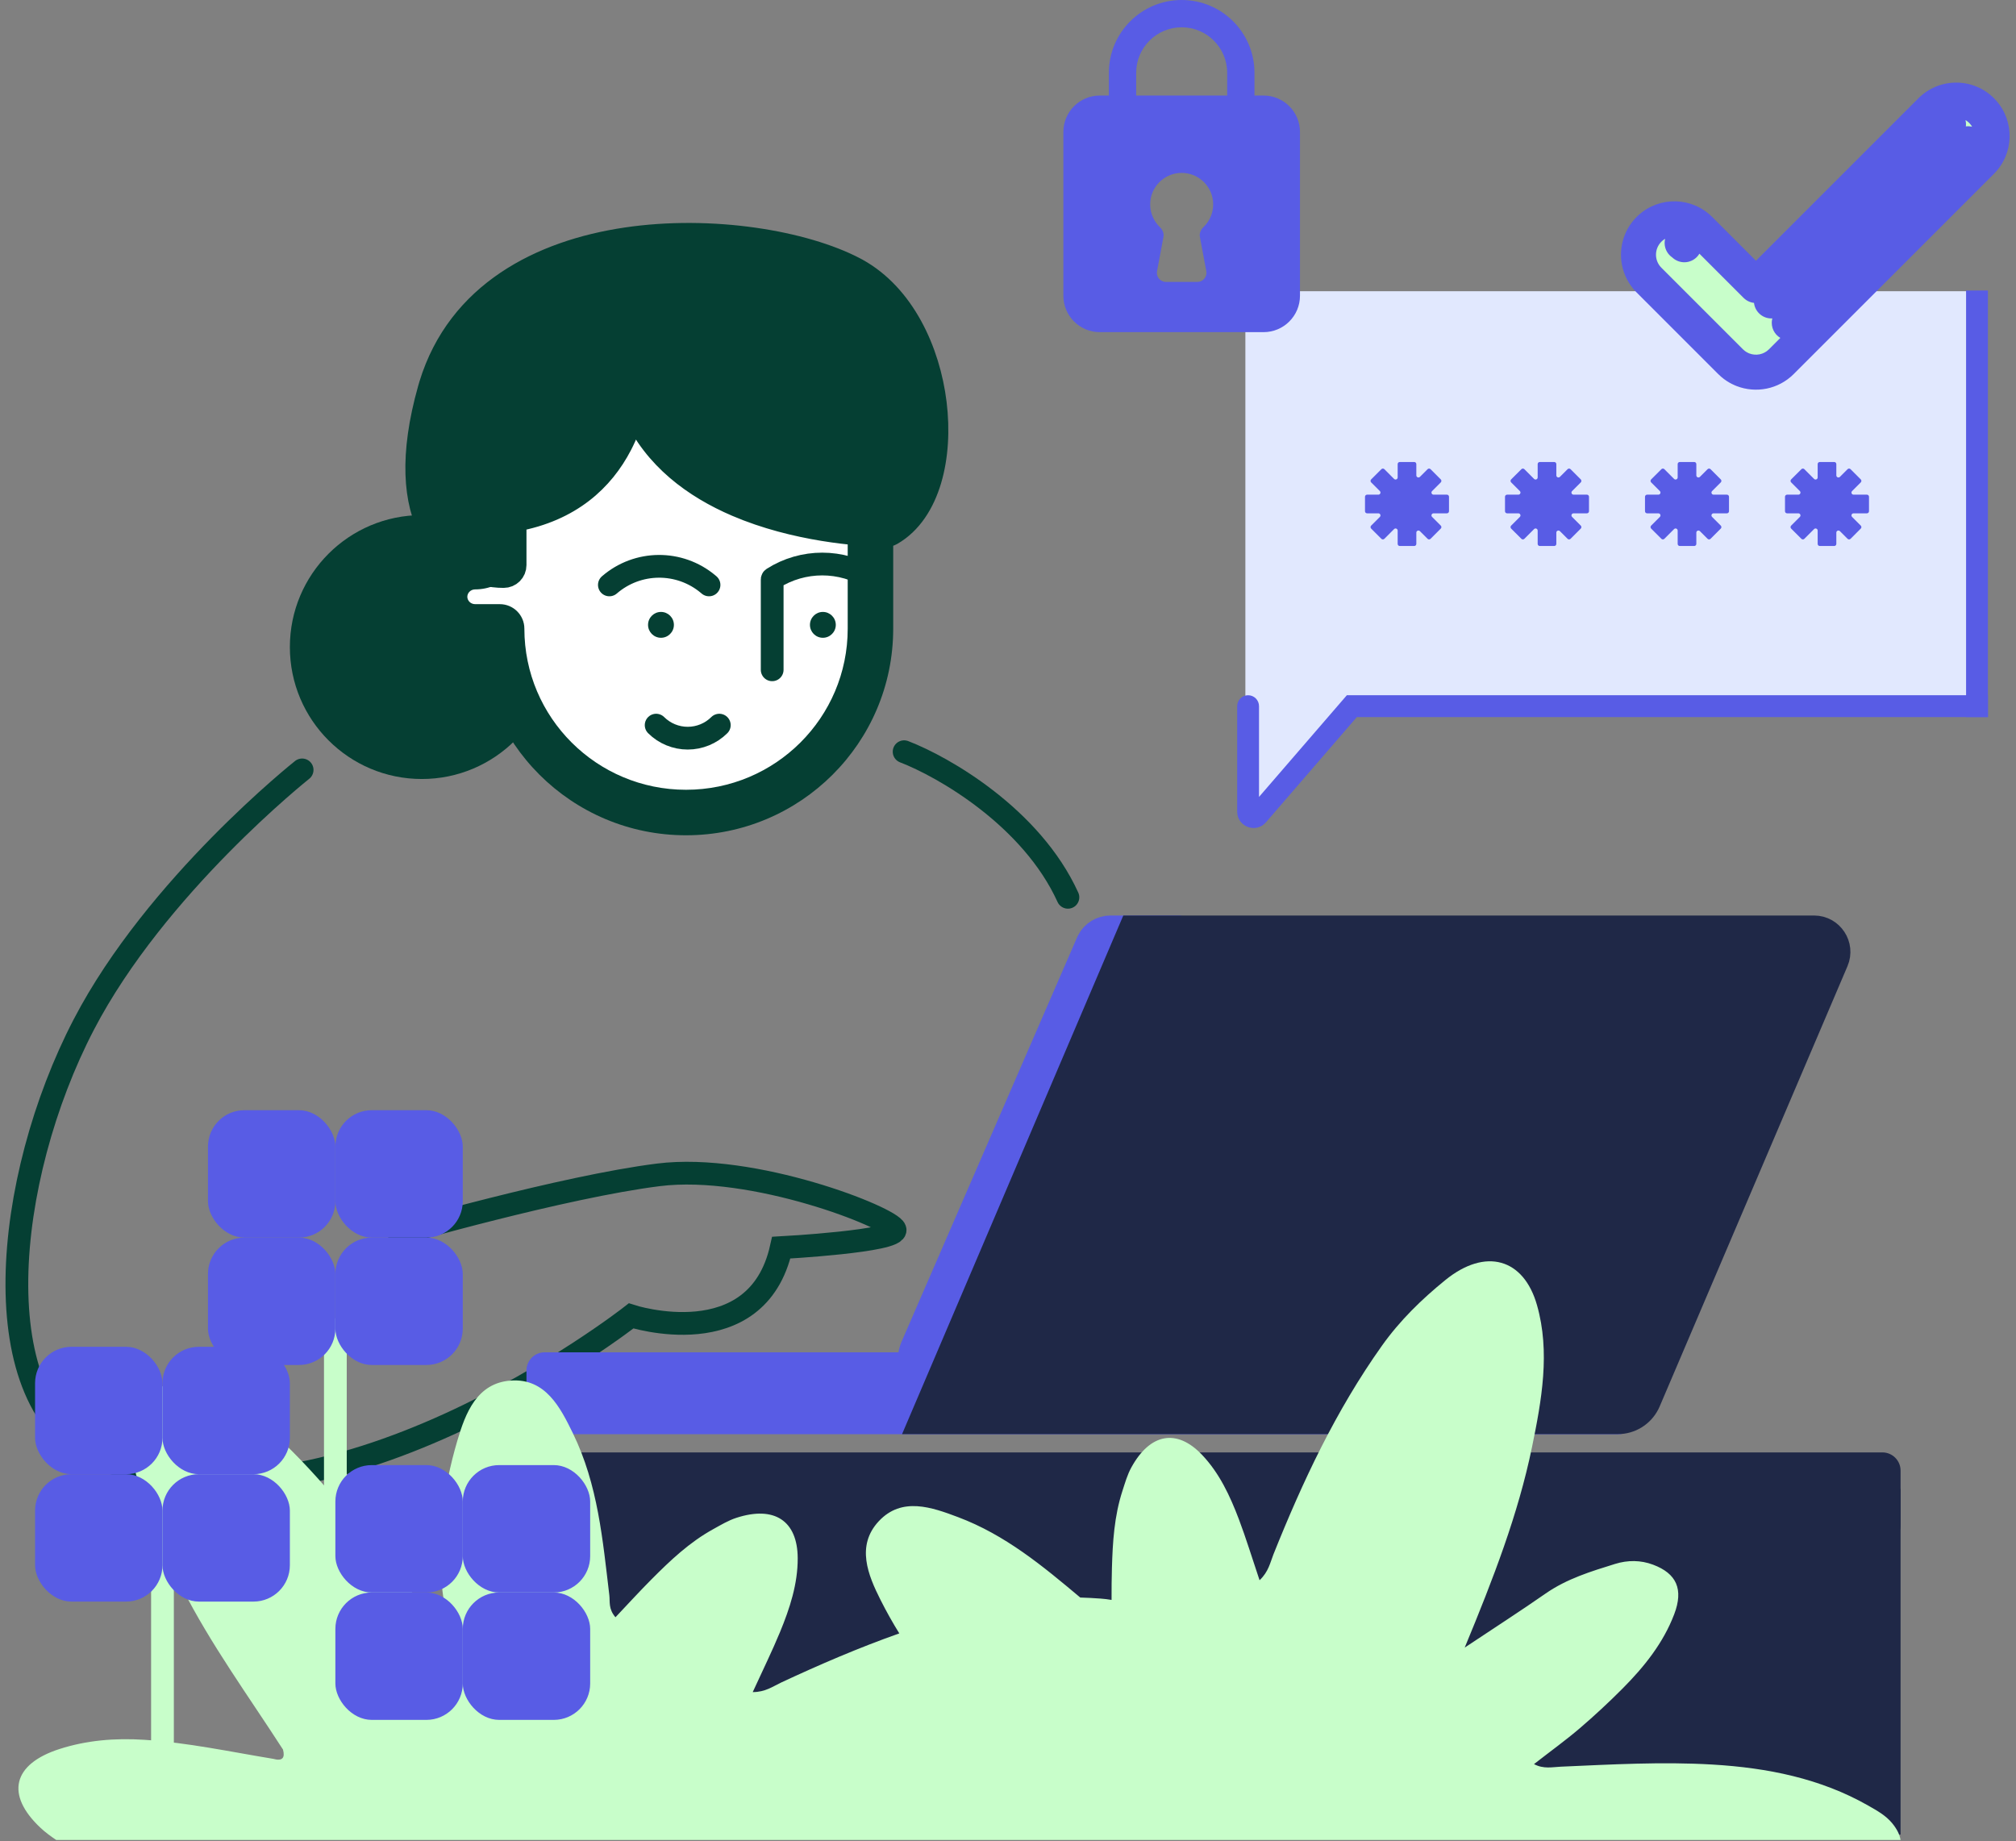 <svg width="288" height="263" viewBox="0 0 288 263" fill="none" xmlns="http://www.w3.org/2000/svg">
<rect x="0" y="0" width="288" height="263" fill="#808080" stroke="none"/>
<path d="M178.3 116.09V101.66L189.61 98.15L193.12 101.66L184.54 110.24L178.3 116.09Z" fill="#E1E8FE"/>
<circle cx="60.26" cy="92.437" r="18.85" fill="#053F33"/>
<mask id="path-3-outside-1_2106_3539" maskUnits="userSpaceOnUse" x="59.51" y="50.087" width="69" height="70" fill="black">
<rect fill="white" x="59.51" y="50.087" width="69" height="70"/>
<path d="M118.735 54.087C121.837 54.087 124.351 56.601 124.351 59.703V89.812C124.351 104.317 112.556 116.076 98.005 116.076C83.455 116.076 71.66 104.317 71.66 89.812C71.66 89.672 71.546 89.559 71.407 89.559H67.887C65.47 89.559 63.51 87.631 63.51 85.254C63.511 82.876 65.47 80.949 67.887 80.949C69.971 80.949 71.66 79.26 71.66 77.177L71.66 59.702C71.661 56.601 74.175 54.087 77.276 54.087H118.735Z"/>
</mask>
<path d="M118.735 54.087C121.837 54.087 124.351 56.601 124.351 59.703V89.812C124.351 104.317 112.556 116.076 98.005 116.076C83.455 116.076 71.66 104.317 71.66 89.812C71.66 89.672 71.546 89.559 71.407 89.559H67.887C65.47 89.559 63.51 87.631 63.51 85.254C63.511 82.876 65.47 80.949 67.887 80.949C69.971 80.949 71.66 79.26 71.66 77.177L71.66 59.702C71.661 56.601 74.175 54.087 77.276 54.087H118.735Z" fill="white"/>
<path d="M124.351 89.812L127.601 89.812V89.812H124.351ZM98.005 116.076L98.005 119.326H98.005V116.076ZM67.887 89.559L67.887 92.809H67.887V89.559ZM63.51 85.254L60.26 85.253V85.254H63.51ZM71.66 59.702L68.41 59.702L71.66 59.702ZM124.351 59.703H121.101V89.812H124.351H127.601V59.703H124.351ZM124.351 89.812L121.101 89.812C121.101 102.513 110.77 112.826 98.005 112.826V116.076V119.326C114.341 119.326 127.601 106.122 127.601 89.812L124.351 89.812ZM98.005 116.076L98.005 112.826C85.241 112.826 74.91 102.513 74.91 89.812L71.66 89.812L68.41 89.812C68.41 106.122 81.67 119.326 98.005 119.326L98.005 116.076ZM71.407 89.559V86.309H67.887V89.559V92.809H71.407V89.559ZM67.887 89.559L67.887 86.309C67.214 86.309 66.76 85.786 66.76 85.254H63.51H60.26C60.26 89.476 63.725 92.809 67.887 92.809L67.887 89.559ZM63.51 85.254L66.76 85.254C66.76 84.722 67.214 84.199 67.887 84.199L67.887 80.949L67.887 77.699C63.726 77.699 60.261 81.031 60.26 85.253L63.51 85.254ZM71.66 77.177L74.91 77.177L74.91 59.703L71.66 59.702L68.41 59.702L68.41 77.176L71.66 77.177ZM77.276 54.087V57.337H118.735V54.087V50.837H77.276V54.087ZM67.887 80.949V84.199C71.766 84.199 74.91 81.055 74.91 77.177L71.66 77.177L68.41 77.176C68.41 77.465 68.176 77.699 67.887 77.699V80.949ZM71.66 59.702L74.91 59.703C74.91 58.396 75.97 57.337 77.276 57.337V54.087V50.837C72.38 50.837 68.411 54.806 68.41 59.702L71.66 59.702ZM71.66 89.812H74.91C74.91 87.878 73.341 86.309 71.407 86.309V89.559V92.809C69.751 92.809 68.41 91.467 68.41 89.812H71.66ZM124.351 59.703H127.601C127.601 54.806 123.632 50.837 118.735 50.837V54.087V57.337C120.042 57.337 121.101 58.396 121.101 59.703H124.351Z" fill="#053F33" mask="url(#path-3-outside-1_2106_3539)"/>
<path d="M94.425 91.112C93.405 91.112 92.579 90.285 92.579 89.266C92.579 88.246 93.405 87.419 94.425 87.419C95.444 87.419 96.271 88.246 96.271 89.266C96.271 90.285 95.444 91.112 94.425 91.112Z" fill="#053F33"/>
<path d="M117.553 91.112C116.534 91.112 115.707 90.285 115.707 89.266C115.707 88.246 116.534 87.419 117.553 87.419C118.573 87.419 119.399 88.246 119.399 89.266C119.399 90.285 118.573 91.112 117.553 91.112Z" fill="#053F33"/>
<path d="M110.311 95.687V82.783C110.311 82.723 110.341 82.667 110.392 82.635V82.635C114.705 79.89 120.216 79.89 124.529 82.635L124.611 82.687" stroke="#053F33" stroke-width="3.25" stroke-miterlimit="10" stroke-linecap="round"/>
<path d="M87.054 83.559V83.559C91.091 80.061 97.07 80.015 101.16 83.45L101.289 83.559" stroke="#053F33" stroke-width="3.25" stroke-miterlimit="10" stroke-linecap="round"/>
<path d="M102.758 103.592C101.56 104.784 99.938 105.454 98.247 105.454C96.556 105.454 94.935 104.784 93.736 103.592" stroke="#053F33" stroke-width="3.25" stroke-miterlimit="10" stroke-linecap="round"/>
<path d="M89.434 34.116C101.738 32.287 114.933 34.585 122.113 38.346L122.432 38.517C129.067 42.18 132.703 50.142 133.616 57.615C134.085 61.45 133.859 65.3 132.88 68.582C131.905 71.848 130.128 74.718 127.366 76.296C127.111 76.442 126.821 76.516 126.527 76.51C122.778 76.436 113.598 75.778 105.214 72.181C99.209 69.605 93.476 65.445 90.547 58.841C90.099 60.412 89.496 62.016 88.686 63.575C86.121 68.512 81.523 72.904 73.585 74.328V80.736C73.585 81.167 73.413 81.581 73.108 81.885C72.804 82.19 72.391 82.361 71.96 82.361C68.181 82.361 64.023 80.526 61.596 76.08C59.198 71.688 58.636 65.025 61.296 55.594L61.48 54.964C65.494 41.847 77.299 35.919 89.434 34.116Z" fill="#053F33" stroke="#053F33" stroke-width="3.25" stroke-linejoin="round"/>
<path d="M43.161 109.987C43.161 109.987 22.279 126.549 11.962 146.387C0.555 168.32 -2.779 200.565 14.033 208.137C46.05 222.556 90.16 187.987 90.16 187.987C90.16 187.987 108.133 193.837 111.61 178.237C111.61 178.237 128.428 177.333 127.86 175.637C127.293 173.94 107.616 166.14 94.06 167.837C80.504 169.533 57.01 176.287 57.01 176.287" stroke="#053F33" stroke-width="3.25" stroke-miterlimit="10" stroke-linecap="round"/>
<path d="M129.16 107.387C134.793 109.553 147.36 116.747 152.56 128.187" stroke="#053F33" stroke-width="3.25" stroke-linecap="round" stroke-linejoin="round"/>
<path d="M84.31 212.687H271.51V262.087H84.31V212.687Z" fill="#1F2847"/>
<path d="M75.21 210.087C75.21 208.651 76.374 207.487 77.81 207.487H268.91C270.346 207.487 271.51 208.651 271.51 210.087V217.887C271.51 219.323 270.346 220.487 268.91 220.487H77.81C76.374 220.487 75.21 219.323 75.21 217.887V210.087Z" fill="#1F2847"/>
<path d="M158.638 132.737C157.424 132.737 156.319 133.412 155.761 134.475L155.656 134.693L130.592 192.43L130.483 192.705C129.455 195.563 131.569 198.638 134.665 198.638C136.331 198.638 137.847 197.707 138.606 196.244L138.747 195.945L164.638 135.454L165.801 132.737H158.638Z" fill="#585CE5" stroke="#585CE5" stroke-width="3.9"/>
<path d="M233.708 202.978C233.396 204.106 232.371 204.887 231.201 204.887H77.81C76.374 204.887 75.21 203.722 75.21 202.287V195.787C75.21 194.351 76.374 193.187 77.81 193.187H232.995C234.713 193.187 235.959 194.823 235.502 196.478L233.708 202.978Z" fill="#585CE5"/>
<path d="M161.76 132.737L161.254 133.921L132.976 200.212L131.817 202.927H231.114C232.823 202.927 234.377 201.971 235.154 200.47L235.299 200.162L262.132 137.262C263.046 135.118 261.473 132.737 259.143 132.737H161.76Z" fill="#1F2847" stroke="#1F2847" stroke-width="3.9"/>
<path d="M177.91 44.72C177.91 42.997 179.307 41.6 181.03 41.6H282.43V101.66H177.91V44.72Z" fill="#E1E8FE"/>
<path d="M202.333 67.91C202.333 68.177 202.656 68.311 202.845 68.122L203.94 67.027C204.057 66.909 204.247 66.909 204.364 67.027L205.826 68.488C205.943 68.605 205.943 68.795 205.826 68.912L204.583 70.155C204.394 70.344 204.528 70.667 204.796 70.667H206.7C206.866 70.667 207 70.801 207 70.967V73.033C207 73.199 206.866 73.333 206.7 73.333H204.796C204.528 73.333 204.394 73.656 204.583 73.845L205.826 75.088C205.943 75.205 205.943 75.395 205.826 75.512L204.364 76.974C204.247 77.091 204.057 77.091 203.94 76.974L202.845 75.879C202.656 75.689 202.333 75.823 202.333 76.091V77.7C202.333 77.866 202.199 78 202.033 78H199.967C199.801 78 199.667 77.866 199.667 77.7V75.796C199.667 75.528 199.344 75.395 199.155 75.584L197.765 76.974C197.648 77.091 197.458 77.091 197.341 76.974L195.879 75.512C195.762 75.395 195.762 75.205 195.879 75.088L197.122 73.845C197.311 73.656 197.177 73.333 196.91 73.333H195.3C195.134 73.333 195 73.199 195 73.033V70.967C195 70.801 195.134 70.667 195.3 70.667H196.91C197.177 70.667 197.311 70.344 197.122 70.155L195.879 68.912C195.762 68.795 195.762 68.605 195.879 68.488L197.341 67.027C197.458 66.91 197.648 66.909 197.765 67.027L199.155 68.417C199.344 68.606 199.667 68.472 199.667 68.205V66.3C199.667 66.134 199.801 66 199.967 66H202.033C202.199 66 202.333 66.134 202.333 66.3V67.91Z" fill="#585CE5"/>
<path d="M222.333 67.91C222.333 68.177 222.656 68.311 222.845 68.122L223.94 67.027C224.057 66.909 224.247 66.909 224.364 67.027L225.826 68.488C225.943 68.605 225.943 68.795 225.826 68.912L224.583 70.155C224.394 70.344 224.528 70.667 224.796 70.667H226.7C226.866 70.667 227 70.801 227 70.967V73.033C227 73.199 226.866 73.333 226.7 73.333H224.796C224.528 73.333 224.394 73.656 224.583 73.845L225.826 75.088C225.943 75.205 225.943 75.395 225.826 75.512L224.364 76.974C224.247 77.091 224.057 77.091 223.94 76.974L222.845 75.879C222.656 75.689 222.333 75.823 222.333 76.091V77.7C222.333 77.866 222.199 78 222.033 78H219.967C219.801 78 219.667 77.866 219.667 77.7V75.796C219.667 75.528 219.344 75.395 219.155 75.584L217.765 76.974C217.648 77.091 217.458 77.091 217.341 76.974L215.879 75.512C215.762 75.395 215.762 75.205 215.879 75.088L217.122 73.845C217.311 73.656 217.177 73.333 216.91 73.333H215.3C215.134 73.333 215 73.199 215 73.033V70.967C215 70.801 215.134 70.667 215.3 70.667H216.91C217.177 70.667 217.311 70.344 217.122 70.155L215.879 68.912C215.762 68.795 215.762 68.605 215.879 68.488L217.341 67.027C217.458 66.91 217.648 66.909 217.765 67.027L219.155 68.417C219.344 68.606 219.667 68.472 219.667 68.205V66.3C219.667 66.134 219.801 66 219.967 66H222.033C222.199 66 222.333 66.134 222.333 66.3V67.91Z" fill="#585CE5"/>
<path d="M242.333 67.91C242.333 68.177 242.656 68.311 242.845 68.122L243.94 67.027C244.057 66.909 244.247 66.909 244.364 67.027L245.826 68.488C245.943 68.605 245.943 68.795 245.826 68.912L244.583 70.155C244.394 70.344 244.528 70.667 244.796 70.667H246.7C246.866 70.667 247 70.801 247 70.967V73.033C247 73.199 246.866 73.333 246.7 73.333H244.796C244.528 73.333 244.394 73.656 244.583 73.845L245.826 75.088C245.943 75.205 245.943 75.395 245.826 75.512L244.364 76.974C244.247 77.091 244.057 77.091 243.94 76.974L242.845 75.879C242.656 75.689 242.333 75.823 242.333 76.091V77.7C242.333 77.866 242.199 78 242.033 78H239.967C239.801 78 239.667 77.866 239.667 77.7V75.796C239.667 75.528 239.344 75.395 239.155 75.584L237.765 76.974C237.648 77.091 237.458 77.091 237.341 76.974L235.879 75.512C235.762 75.395 235.762 75.205 235.879 75.088L237.122 73.845C237.311 73.656 237.177 73.333 236.91 73.333H235.3C235.134 73.333 235 73.199 235 73.033V70.967C235 70.801 235.134 70.667 235.3 70.667H236.91C237.177 70.667 237.311 70.344 237.122 70.155L235.879 68.912C235.762 68.795 235.762 68.605 235.879 68.488L237.341 67.027C237.458 66.91 237.648 66.909 237.765 67.027L239.155 68.417C239.344 68.606 239.667 68.472 239.667 68.205V66.3C239.667 66.134 239.801 66 239.967 66H242.033C242.199 66 242.333 66.134 242.333 66.3V67.91Z" fill="#585CE5"/>
<path d="M262.333 67.91C262.333 68.177 262.656 68.311 262.845 68.122L263.94 67.027C264.057 66.909 264.247 66.909 264.364 67.027L265.826 68.488C265.943 68.605 265.943 68.795 265.826 68.912L264.583 70.155C264.394 70.344 264.528 70.667 264.796 70.667H266.7C266.866 70.667 267 70.801 267 70.967V73.033C267 73.199 266.866 73.333 266.7 73.333H264.796C264.528 73.333 264.394 73.656 264.583 73.845L265.826 75.088C265.943 75.205 265.943 75.395 265.826 75.512L264.364 76.974C264.247 77.091 264.057 77.091 263.94 76.974L262.845 75.879C262.656 75.689 262.333 75.823 262.333 76.091V77.7C262.333 77.866 262.199 78 262.033 78H259.967C259.801 78 259.667 77.866 259.667 77.7V75.796C259.667 75.528 259.344 75.395 259.155 75.584L257.765 76.974C257.648 77.091 257.458 77.091 257.341 76.974L255.879 75.512C255.762 75.395 255.762 75.205 255.879 75.088L257.122 73.845C257.311 73.656 257.177 73.333 256.91 73.333H255.3C255.134 73.333 255 73.199 255 73.033V70.967C255 70.801 255.134 70.667 255.3 70.667H256.91C257.177 70.667 257.311 70.344 257.122 70.155L255.879 68.912C255.762 68.795 255.762 68.605 255.879 68.488L257.341 67.027C257.458 66.91 257.648 66.909 257.765 67.027L259.155 68.417C259.344 68.606 259.667 68.472 259.667 68.205V66.3C259.667 66.134 259.801 66 259.967 66H262.033C262.199 66 262.333 66.134 262.333 66.3V67.91Z" fill="#585CE5"/>
<mask id="path-23-outside-2_2106_3539" maskUnits="userSpaceOnUse" x="231.07" y="11.3" width="57" height="45" fill="black">
<rect fill="white" x="231.07" y="11.3" width="57" height="45"/>
<path d="M275.834 15.802C277.837 13.8 281.085 13.799 283.088 15.802L283.269 15.994C285.088 18.007 285.028 21.116 283.088 23.056L254.495 51.648C254.489 51.654 254.484 51.661 254.478 51.667C252.999 53.146 250.843 53.531 249.009 52.827C248.946 52.802 248.883 52.776 248.821 52.749C248.454 52.591 248.102 52.39 247.773 52.142C247.582 51.998 247.398 51.84 247.224 51.666L247.223 51.666L235.572 40.014C233.57 38.011 233.57 34.764 235.572 32.761L235.763 32.58C237.776 30.76 240.885 30.821 242.825 32.761L250.85 40.786L275.834 15.802ZM281.019 20.697C280.976 20.749 280.93 20.8 280.881 20.849L255.609 46.12V46.121L280.881 20.85C280.979 20.752 281.065 20.646 281.139 20.535L281.019 20.697ZM278.193 17.87C278.14 17.913 278.089 17.96 278.04 18.009L253.056 42.992L253.057 42.993L278.04 18.009C278.138 17.911 278.244 17.825 278.356 17.751L278.193 17.87ZM240.466 34.83C240.519 34.873 240.57 34.918 240.619 34.967L240.467 34.83C240.414 34.787 240.36 34.747 240.304 34.71L240.466 34.83Z"/>
</mask>
<path d="M275.834 15.802C277.837 13.8 281.085 13.799 283.088 15.802L283.269 15.994C285.088 18.007 285.028 21.116 283.088 23.056L254.495 51.648C254.489 51.654 254.484 51.661 254.478 51.667C252.999 53.146 250.843 53.531 249.009 52.827C248.946 52.802 248.883 52.776 248.821 52.749C248.454 52.591 248.102 52.39 247.773 52.142C247.582 51.998 247.398 51.84 247.224 51.666L247.223 51.666L235.572 40.014C233.57 38.011 233.57 34.764 235.572 32.761L235.763 32.58C237.776 30.76 240.885 30.821 242.825 32.761L250.85 40.786L275.834 15.802ZM281.019 20.697C280.976 20.749 280.93 20.8 280.881 20.849L255.609 46.12V46.121L280.881 20.85C280.979 20.752 281.065 20.646 281.139 20.535L281.019 20.697ZM278.193 17.87C278.14 17.913 278.089 17.96 278.04 18.009L253.056 42.992L253.057 42.993L278.04 18.009C278.138 17.911 278.244 17.825 278.356 17.751L278.193 17.87ZM240.466 34.83C240.519 34.873 240.57 34.918 240.619 34.967L240.467 34.83C240.414 34.787 240.36 34.747 240.304 34.71L240.466 34.83Z" fill="#C8FECA"/>
<path d="M275.834 15.802L274.067 14.034L274.066 14.034L275.834 15.802ZM283.088 15.802L284.906 14.086C284.89 14.069 284.873 14.051 284.856 14.034L283.088 15.802ZM283.269 15.994L285.124 14.318C285.112 14.304 285.099 14.291 285.087 14.278L283.269 15.994ZM283.088 23.056L284.856 24.824L284.856 24.824L283.088 23.056ZM254.495 51.648L252.728 49.88L252.719 49.889L254.495 51.648ZM254.478 51.667L256.245 53.435L256.246 53.435L254.478 51.667ZM249.009 52.827L249.906 50.493L249.905 50.493L249.009 52.827ZM248.821 52.749L247.831 55.045L247.832 55.046L248.821 52.749ZM247.773 52.142L249.276 50.145L249.275 50.144L247.773 52.142ZM247.224 51.666L245.456 53.434L245.456 53.434L247.224 51.666ZM247.223 51.666L245.455 53.433L245.455 53.433L247.223 51.666ZM235.572 40.014L237.34 38.246L237.34 38.246L235.572 40.014ZM235.572 32.761L233.847 30.952C233.833 30.966 233.819 30.98 233.805 30.993L235.572 32.761ZM235.763 32.58L234.087 30.725C234.07 30.74 234.054 30.755 234.037 30.77L235.763 32.58ZM250.85 40.786L249.082 42.553C250.058 43.53 251.641 43.53 252.618 42.553L250.85 40.786ZM281.019 20.697L282.956 22.277C282.981 22.247 283.004 22.216 283.027 22.185L281.019 20.697ZM280.881 20.849L282.649 22.617L282.649 22.617L280.881 20.849ZM255.609 46.12L253.841 44.353C253.372 44.822 253.109 45.458 253.109 46.12H255.609ZM255.609 46.121H253.109C253.109 47.133 253.718 48.044 254.652 48.431C255.586 48.818 256.661 48.604 257.376 47.889L255.609 46.121ZM280.881 20.85L282.649 22.618L282.649 22.618L280.881 20.85ZM281.139 20.535L283.225 21.912C283.971 20.782 283.682 19.263 282.572 18.486C281.463 17.71 279.936 17.958 279.13 19.046L281.139 20.535ZM278.193 17.87L276.718 15.852C276.682 15.878 276.647 15.905 276.612 15.933L278.193 17.87ZM278.04 18.009L279.808 19.777L278.04 18.009ZM253.056 42.992L251.288 41.224C250.819 41.693 250.556 42.328 250.556 42.992C250.556 43.655 250.819 44.291 251.288 44.759L253.056 42.992ZM253.057 42.993L251.289 44.76C252.265 45.737 253.848 45.737 254.825 44.76L253.057 42.993ZM278.356 17.751L279.83 19.77C280.927 18.969 281.183 17.44 280.409 16.325C279.634 15.21 278.111 14.917 276.978 15.665L278.356 17.751ZM240.466 34.83L242.046 32.892C242.013 32.865 241.98 32.84 241.947 32.815L240.466 34.83ZM240.619 34.967L238.943 36.822C239.949 37.731 241.497 37.673 242.431 36.69C243.366 35.707 243.346 34.158 242.387 33.2L240.619 34.967ZM240.467 34.83L242.143 32.975C242.112 32.947 242.08 32.919 242.048 32.892L240.467 34.83ZM240.304 34.71L241.682 32.624C240.55 31.877 239.028 32.168 238.253 33.281C237.477 34.394 237.731 35.922 238.823 36.725L240.304 34.71ZM275.834 15.802L277.602 17.57C278.629 16.543 280.294 16.544 281.32 17.57L283.088 15.802L284.856 14.034C281.877 11.055 277.046 11.056 274.067 14.034L275.834 15.802ZM283.088 15.802L281.27 17.518L281.451 17.71L283.269 15.994L285.087 14.278L284.906 14.086L283.088 15.802ZM283.269 15.994L281.414 17.67C282.345 18.701 282.314 20.295 281.32 21.288L283.088 23.056L284.856 24.824C287.743 21.936 287.83 17.313 285.124 14.318L283.269 15.994ZM283.088 23.056L281.32 21.288L252.728 49.88L254.495 51.648L256.263 53.416L284.856 24.824L283.088 23.056ZM254.495 51.648L252.719 49.889C252.696 49.912 252.677 49.932 252.661 49.95C252.644 49.967 252.631 49.982 252.62 49.994C252.61 50.006 252.601 50.016 252.596 50.022C252.593 50.025 252.591 50.028 252.59 50.029C252.589 50.03 252.588 50.031 252.588 50.031C252.588 50.032 252.587 50.032 252.587 50.032C252.587 50.032 252.588 50.032 252.589 50.031C252.59 50.029 252.591 50.027 252.594 50.025C252.598 50.019 252.606 50.011 252.616 49.999C252.626 49.988 252.639 49.974 252.654 49.958C252.67 49.941 252.688 49.921 252.71 49.9L254.478 51.667L256.246 53.435C256.291 53.389 256.327 53.35 256.349 53.326C256.36 53.313 256.369 53.303 256.375 53.296C256.381 53.289 256.385 53.284 256.386 53.283C256.388 53.281 256.385 53.285 256.382 53.288C256.378 53.293 256.371 53.301 256.362 53.311C256.344 53.331 256.313 53.365 256.272 53.407L254.495 51.648ZM254.478 51.667L252.71 49.9C251.956 50.654 250.853 50.857 249.906 50.493L249.009 52.827L248.112 55.16C250.833 56.206 254.042 55.638 256.245 53.435L254.478 51.667ZM249.009 52.827L249.905 50.493C249.881 50.483 249.85 50.471 249.809 50.453L248.821 52.749L247.832 55.046C247.916 55.082 248.01 55.121 248.113 55.16L249.009 52.827ZM248.821 52.749L249.81 50.453C249.62 50.372 249.441 50.269 249.276 50.145L247.773 52.142L246.269 54.14C246.762 54.511 247.288 54.811 247.831 55.045L248.821 52.749ZM247.773 52.142L249.275 50.144C249.172 50.066 249.078 49.985 248.992 49.899L247.224 51.666L245.456 53.434C245.718 53.696 245.991 53.93 246.27 54.14L247.773 52.142ZM247.224 51.666L248.992 49.899L248.991 49.898L247.223 51.666L245.455 53.433L245.456 53.434L247.224 51.666ZM247.223 51.666L248.991 49.898L237.34 38.246L235.572 40.014L233.805 41.782L245.455 53.433L247.223 51.666ZM235.572 40.014L237.34 38.246C236.314 37.22 236.314 35.556 237.34 34.529L235.572 32.761L233.805 30.993C230.826 33.973 230.826 38.803 233.805 41.782L235.572 40.014ZM235.572 32.761L237.298 34.57L237.488 34.389L235.763 32.58L234.037 30.77L233.847 30.952L235.572 32.761ZM235.763 32.58L237.439 34.434C238.469 33.503 240.064 33.535 241.058 34.529L242.825 32.761L244.593 30.993C241.706 28.107 237.083 28.017 234.087 30.725L235.763 32.58ZM242.825 32.761L241.058 34.529L249.082 42.553L250.85 40.786L252.618 39.018L244.593 30.993L242.825 32.761ZM250.85 40.786L252.618 42.553L277.602 17.57L275.834 15.802L274.066 14.034L249.082 39.018L250.85 40.786ZM281.019 20.697L279.081 19.116C279.092 19.104 279.103 19.092 279.113 19.081L280.881 20.849L282.649 22.617C282.758 22.508 282.86 22.395 282.956 22.277L281.019 20.697ZM280.881 20.849L279.113 19.081L253.841 44.353L255.609 46.12L257.376 47.888L282.649 22.617L280.881 20.849ZM255.609 46.12H253.109V46.121H255.609H258.109V46.12H255.609ZM255.609 46.121L257.376 47.889L282.649 22.618L280.881 20.85L279.113 19.082L253.841 44.354L255.609 46.121ZM280.881 20.85L282.649 22.618C282.866 22.401 283.059 22.165 283.225 21.912L281.139 20.535L279.053 19.157C279.072 19.128 279.093 19.103 279.113 19.082L280.881 20.85ZM281.139 20.535L279.13 19.046L279.01 19.208L281.019 20.697L283.027 22.185L283.148 22.023L281.139 20.535ZM278.193 17.87L276.612 15.933C276.482 16.04 276.368 16.146 276.272 16.241L278.04 18.009L279.808 19.777C279.81 19.775 279.798 19.787 279.773 19.808L278.193 17.87ZM278.04 18.009L276.273 16.241L251.288 41.224L253.056 42.992L254.824 44.76L279.808 19.777L278.04 18.009ZM253.056 42.992L251.288 44.759L251.289 44.76L253.057 42.993L254.825 41.225L254.824 41.224L253.056 42.992ZM253.057 42.993L254.825 44.76L279.808 19.777L278.04 18.009L276.272 16.241L251.289 41.225L253.057 42.993ZM278.04 18.009L279.808 19.777C279.787 19.798 279.763 19.818 279.733 19.838L278.356 17.751L276.978 15.665C276.726 15.832 276.489 16.025 276.272 16.241L278.04 18.009ZM278.356 17.751L276.881 15.733L276.718 15.852L278.193 17.87L279.667 19.889L279.83 19.77L278.356 17.751ZM240.466 34.83L238.886 36.767C238.886 36.767 238.883 36.764 238.877 36.759C238.871 36.754 238.862 36.746 238.852 36.735L240.619 34.967L242.387 33.2C242.268 33.08 242.151 32.978 242.046 32.892L240.466 34.83ZM240.619 34.967L242.296 33.112L242.143 32.975L240.467 34.83L238.791 36.684L238.943 36.822L240.619 34.967ZM240.467 34.83L242.048 32.892C241.918 32.787 241.793 32.698 241.682 32.624L240.304 34.71L238.926 36.797C238.926 36.796 238.911 36.786 238.887 36.767L240.467 34.83ZM240.304 34.71L238.823 36.725L238.986 36.844L240.466 34.83L241.947 32.815L241.784 32.696L240.304 34.71Z" fill="#585CE5" mask="url(#path-23-outside-2_2106_3539)"/>
<path d="M282.429 41.5L282.429 102.44" stroke="#585CE5" stroke-width="3.12"/>
<path d="M193.12 100.88L193.12 99.32L192.406 99.32L191.939 99.861L193.12 100.88ZM179.86 100.88C179.86 100.019 179.161 99.32 178.3 99.32C177.438 99.32 176.74 100.019 176.74 100.88L179.86 100.88ZM179.67 116.454L178.489 115.434L179.67 116.454ZM283.99 100.88V99.32L193.12 99.32L193.12 100.88L193.12 102.44L283.99 102.44V100.88ZM193.12 100.88L191.939 99.861L178.489 115.434L179.67 116.454L180.851 117.473L194.3 101.9L193.12 100.88ZM178.3 115.944L179.86 115.944L179.86 100.88L178.3 100.88L176.74 100.88L176.74 115.944L178.3 115.944ZM179.67 116.454L178.489 115.434C178.962 114.887 179.86 115.221 179.86 115.944L178.3 115.944L176.74 115.944C176.74 118.112 179.434 119.114 180.851 117.473L179.67 116.454Z" fill="#585CE5"/>
<path d="M168.811 0C174.554 0 179.21 4.657 179.21 10.4V13.65H180.511C183.382 13.651 185.711 15.978 185.711 18.85V42.25C185.711 45.122 183.383 47.45 180.511 47.45H157.11C154.239 47.45 151.91 45.122 151.91 42.25V18.85C151.91 15.978 154.239 13.651 157.11 13.65H158.41V10.4C158.41 4.657 163.067 0.001 168.811 0ZM168.811 24.7C166.326 24.701 164.312 26.714 164.312 29.199C164.312 30.471 164.84 31.619 165.688 32.437C166.068 32.803 166.307 33.318 166.21 33.836L165.292 38.734C165.142 39.535 165.755 40.275 166.569 40.275H171.052C171.866 40.274 172.479 39.535 172.329 38.734L171.41 33.836C171.313 33.317 171.551 32.803 171.932 32.437C172.781 31.619 173.31 30.472 173.311 29.199C173.311 26.714 171.295 24.7 168.811 24.7ZM168.811 3.901C165.221 3.901 162.311 6.811 162.311 10.4V13.65H175.311V10.4C175.311 6.811 172.4 3.901 168.811 3.901Z" fill="#585CE5"/>
<path d="M47.91 189.937V256.887" stroke="#C8FECA" stroke-width="3.25" stroke-linecap="round" stroke-linejoin="round"/>
<path d="M23.21 211.387V256.887" stroke="#C8FECA" stroke-width="3.25" stroke-linecap="round" stroke-linejoin="round"/>
<path d="M206.462 182.878C212.222 178.194 217.677 179.77 219.572 186.453C221.476 193.146 220.249 199.997 218.838 206.827C216.871 216.322 213.362 225.44 209.245 235.369C213.575 232.489 217.218 230.143 220.771 227.669C223.843 225.528 227.291 224.488 230.719 223.421C232.542 222.854 234.393 222.867 236.154 223.528C239.516 224.789 240.526 227.042 239.176 230.599C237.619 234.702 234.9 238.099 231.805 241.212C229.835 243.193 227.781 245.099 225.662 246.914C223.681 248.607 221.558 250.134 219.143 252.016C220.513 252.752 221.78 252.436 222.964 252.385C230.197 252.068 237.442 251.656 244.622 252.079C252.528 252.545 260.091 254.071 266.865 257.929C268.143 258.659 269.413 259.351 270.341 260.497C270.999 261.309 271.389 262.087 271.509 262.858H8.036C7.24 262.324 6.466 261.757 5.783 261.115C0.766 256.404 1.789 252.021 8.492 249.863C12.385 248.609 16.445 248.276 20.6 248.544C26.838 248.946 32.9 250.255 39.02 251.262C40.385 251.644 40.733 251.088 40.428 249.938C35.502 242.301 30.11 234.921 26.008 226.837C23.352 221.605 20.91 216.324 19.443 210.67C18.891 208.543 18.693 206.425 18.897 204.293C19.427 198.774 23.925 196.249 29.553 198.287C32.765 199.448 35.33 201.495 37.815 203.652C45.011 209.901 50.602 217.37 56.497 224.61C58.489 227.06 60.54 229.471 63.068 232.501C63.775 230.136 63.378 228.726 63.217 227.343C62.382 220.028 63.261 212.842 65.338 205.795C66.484 201.917 68.117 197.538 73.022 197.221C77.937 196.904 80.047 201.074 81.841 204.749C85.428 212.094 86.104 220.019 87.046 227.879C87.159 228.821 86.891 229.838 87.924 231.038C89.675 229.189 91.34 227.358 93.091 225.603C95.752 222.93 98.489 220.326 101.9 218.446C102.97 217.856 104.036 217.211 105.198 216.834C110.606 215.074 113.937 217.236 113.958 222.597C113.974 226.272 112.829 229.768 111.426 233.165C110.291 235.913 108.968 238.591 107.532 241.73C109.342 241.73 110.424 240.912 111.586 240.366C117.118 237.786 122.717 235.378 128.472 233.344C127.513 231.802 126.622 230.208 125.794 228.567C124.018 225.042 122.255 220.833 125.543 217.313C128.839 213.785 133.134 215.331 136.871 216.736C143.615 219.271 148.982 223.734 154.323 228.22C155.29 228.248 156.257 228.3 157.224 228.37C157.772 228.41 158.296 228.476 158.795 228.562C158.794 227.029 158.799 225.512 158.846 223.994C158.957 220.308 159.169 216.62 160.346 212.993C160.716 211.855 161.045 210.68 161.622 209.632C164.304 204.749 168.126 204.048 171.727 207.842C174.196 210.442 175.717 213.695 176.988 217.051C178.015 219.765 178.862 222.556 179.938 225.75C181.229 224.534 181.454 223.227 181.918 222.059C186.078 211.67 190.806 201.557 197.414 192.253C199.985 188.637 203.094 185.616 206.462 182.878Z" fill="#C8FECA"/>
<rect x="29.71" y="176.8" width="18.2" height="18.2" rx="5.2" fill="#585CE5"/>
<rect x="47.91" y="176.8" width="18.2" height="18.2" rx="5.2" fill="#585CE5"/>
<rect x="29.71" y="158.6" width="18.2" height="18.2" rx="5.2" fill="#585CE5"/>
<rect x="47.91" y="158.6" width="18.2" height="18.2" rx="5.2" fill="#585CE5"/>
<rect x="47.911" y="227.5" width="18.2" height="18.2" rx="5.2" fill="#585CE5"/>
<rect x="66.111" y="227.5" width="18.2" height="18.2" rx="5.2" fill="#585CE5"/>
<rect x="47.911" y="209.3" width="18.2" height="18.2" rx="5.2" fill="#585CE5"/>
<rect x="66.111" y="209.3" width="18.2" height="18.2" rx="5.2" fill="#585CE5"/>
<rect x="5.01" y="210.6" width="18.2" height="18.2" rx="5.2" fill="#585CE5"/>
<rect x="23.21" y="210.6" width="18.2" height="18.2" rx="5.2" fill="#585CE5"/>
<rect x="5.01" y="192.4" width="18.2" height="18.2" rx="5.2" fill="#585CE5"/>
<rect x="23.21" y="192.4" width="18.2" height="18.2" rx="5.2" fill="#585CE5"/>
</svg>
